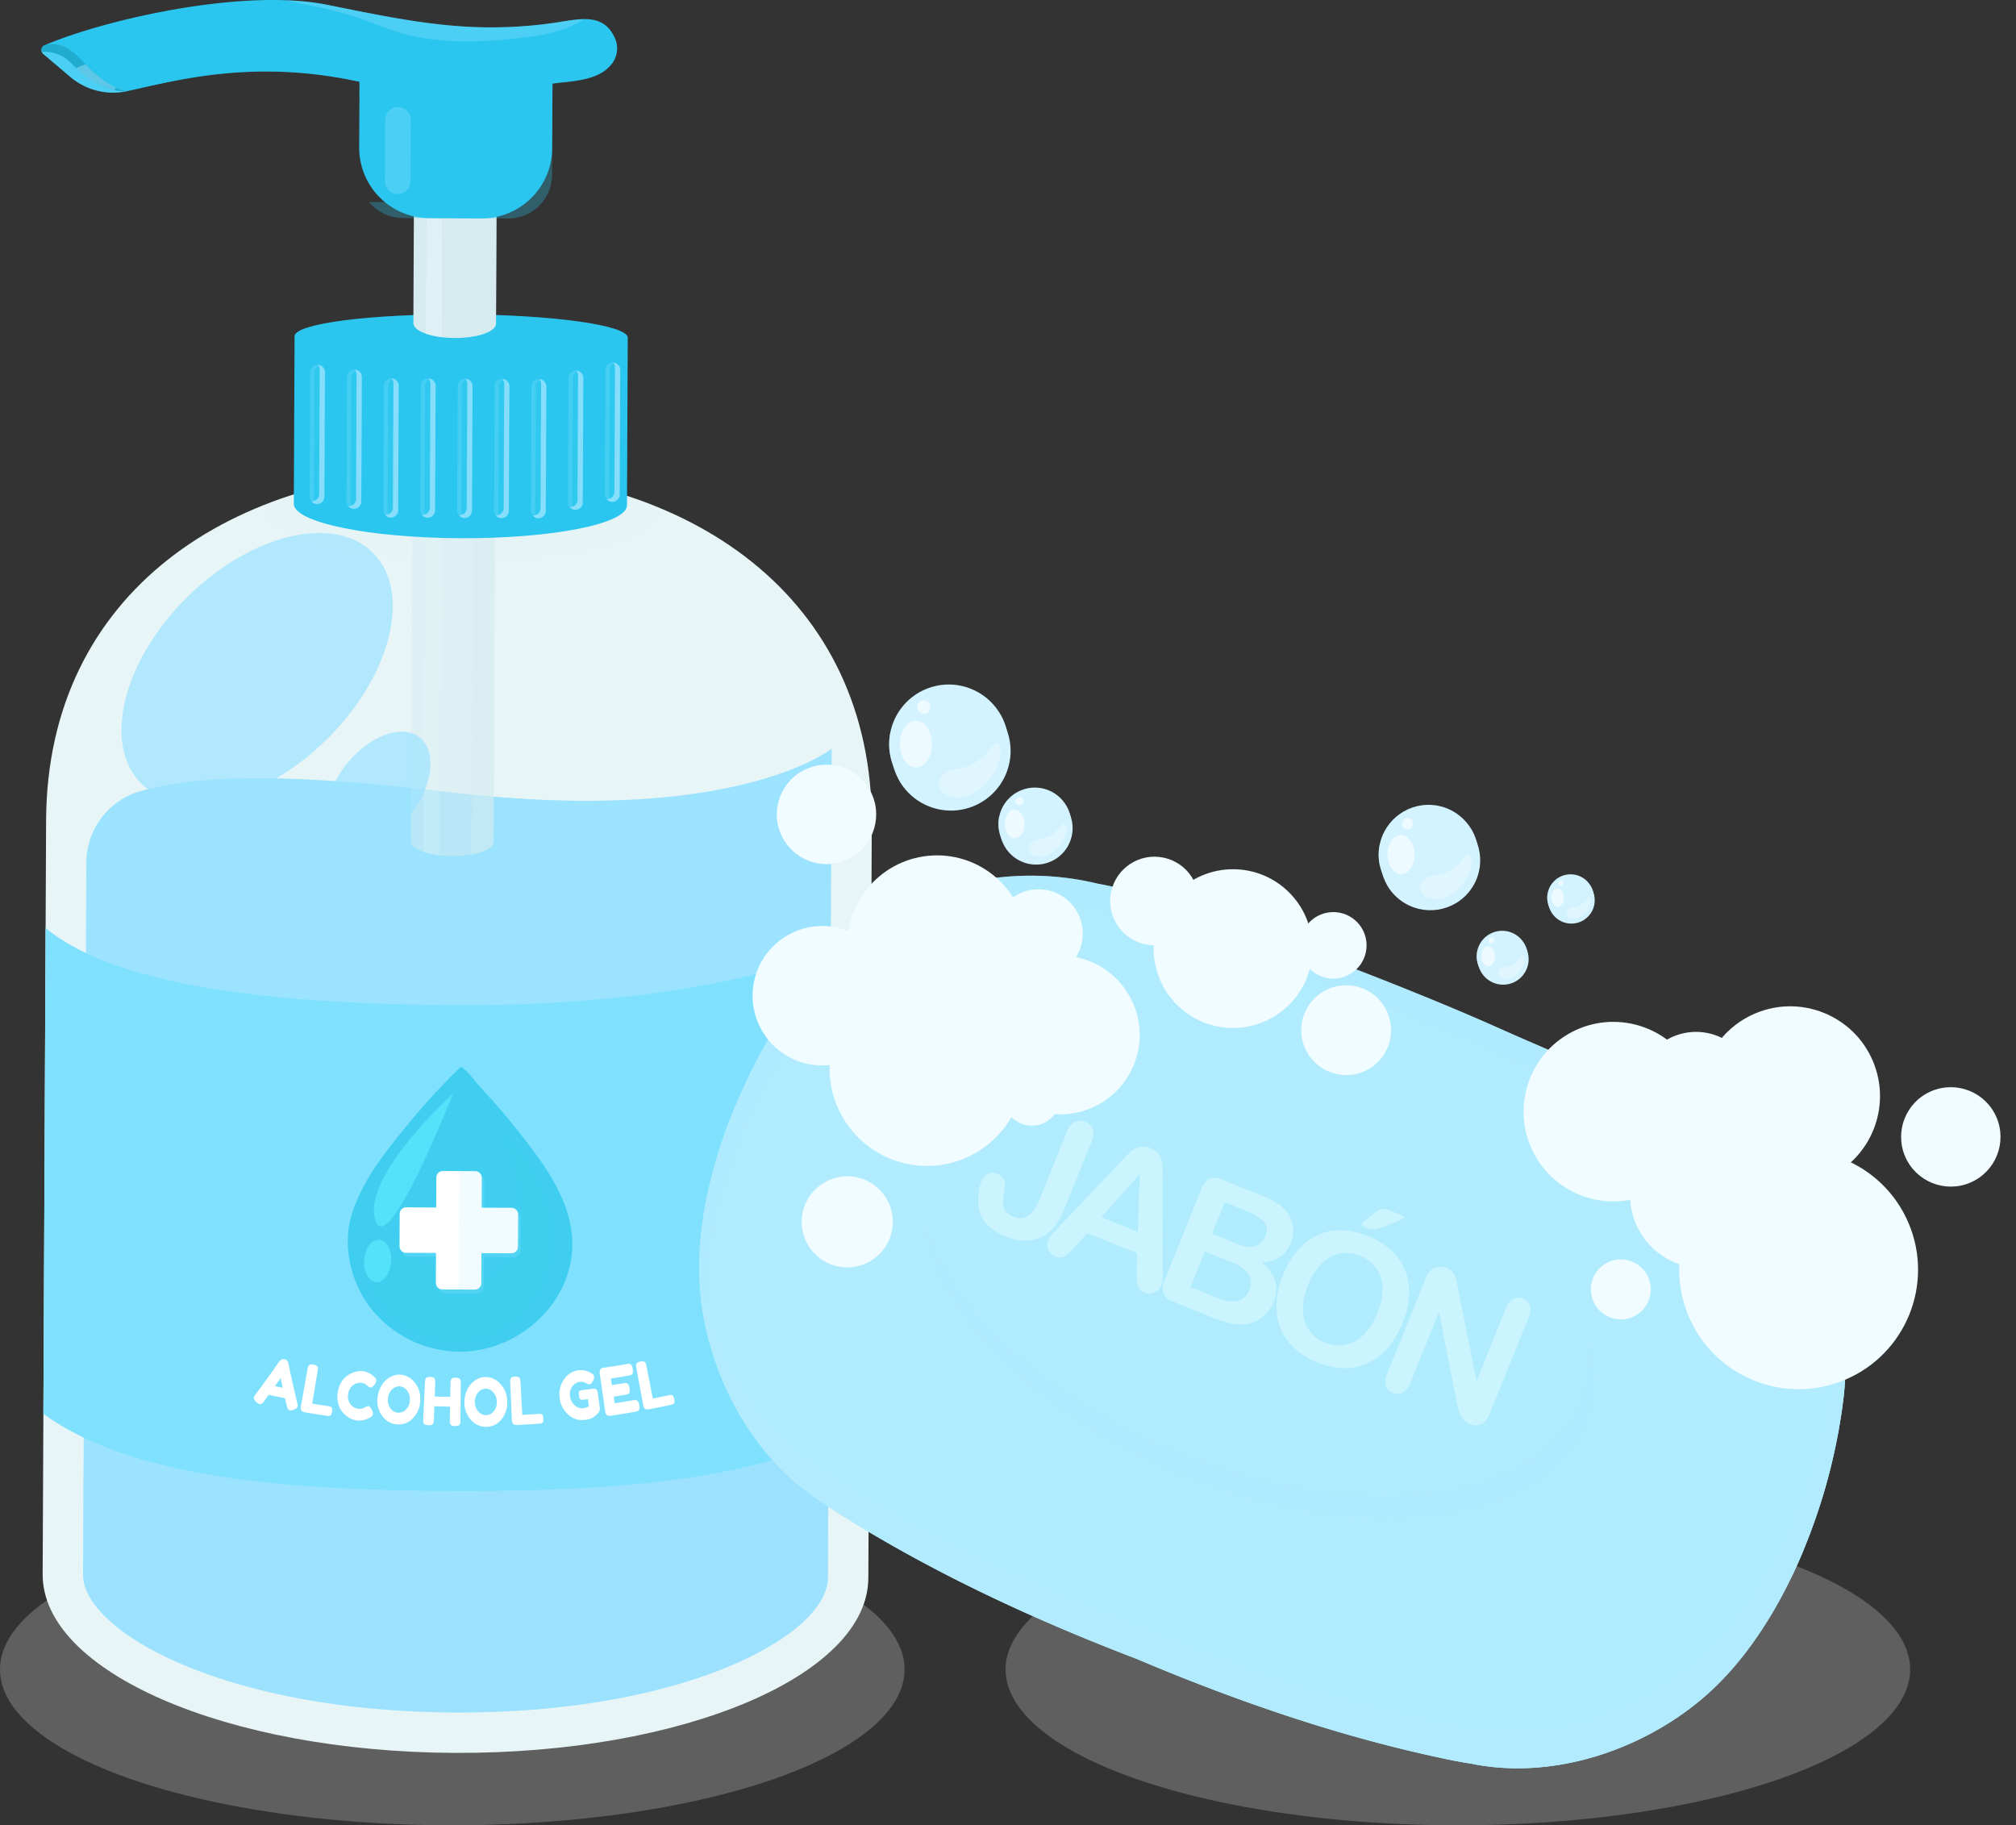 <svg xmlns="http://www.w3.org/2000/svg" width="356" height="322.302" viewBox="0 0 356 322.302">
  <rect x="0" y="0" width="356" height="322.302" fill="#333333" stroke="none"/>
  <g id="Grupo_4296" data-name="Grupo 4296" transform="translate(-281 -3196)">
    <g id="Grupo_4295" data-name="Grupo 4295" transform="translate(281 3196)">
      <ellipse id="Elipse_742" data-name="Elipse 742" cx="79.868" cy="27.521" rx="79.868" ry="27.521" transform="translate(0 267.26)" fill="#c4c4c4" opacity="0.3" style="mix-blend-mode: multiply;isolation: isolate"/>
      <ellipse id="Elipse_743" data-name="Elipse 743" cx="79.868" cy="27.521" rx="79.868" ry="27.521" transform="translate(177.573 267.26)" fill="#c4c4c4" opacity="0.3" style="mix-blend-mode: multiply;isolation: isolate"/>
      <g id="Grupo_4284" data-name="Grupo 4284" transform="translate(7.309 0)">
        <g id="Grupo_4283" data-name="Grupo 4283" transform="translate(0)">
          <path id="Trazado_6308" data-name="Trazado 6308" d="M337.622,284.92h0c-40.263-.185-73,21.506-73.188,61.769l-.609,133.14c-.079,17.24,32.5,31.367,72.761,31.551s72.968-13.643,73.047-30.883l.609-133.139C410.426,307.093,377.886,285.1,337.622,284.92Z" transform="translate(-263.602 -201.862)" fill="#e7f5f7"/>
          <path id="Trazado_6309" data-name="Trazado 6309" d="M396.209,292.619a2.55,2.55,0,0,0-.591-1.554,93.641,93.641,0,0,0-33.917-6.146h0a93.856,93.856,0,0,0-33.582,5.69,2.637,2.637,0,0,0-.717,1.7c-.021,4.628,15.365,8.451,34.366,8.537S396.188,297.247,396.209,292.619Z" transform="translate(-287.68 -201.862)" fill="#e7f5f7" opacity="0.5" style="mix-blend-mode: multiply;isolation: isolate"/>
          <path id="Trazado_6310" data-name="Trazado 6310" d="M340.563,371.757c-24.926-2.92-42.864-3.677-55.095-.23a13.149,13.149,0,0,0-9.577,12.6l-.575,125.864c.23,10.043,25.135,24.026,65.655,24.212s65.547-13.569,65.872-23.61l.673-146.562S390.733,377.635,340.563,371.757Z" transform="translate(-267.954 -231.825)" fill="#9ce3ff"/>
          <path id="Trazado_6311" data-name="Trazado 6311" d="M342.152,371.757c-24.926-2.921-42.864-3.678-55.1-.23a13.1,13.1,0,0,0-6.187,3.844c-3.461,3.838.389,8.669,3.875,10.135,6.106,2.569,13.392,2.961,19.925,3.114,19.594.458,39.176.4,58.584-2.8,15.835-2.6,36.528-7.22,45.852-21.795C409.1,364.034,392.323,377.634,342.152,371.757Z" transform="translate(-269.543 -231.824)" fill="#9ce3ff" opacity="0.3" style="mix-blend-mode: screen;isolation: isolate"/>
          <path id="Trazado_6312" data-name="Trazado 6312" d="M384.389,390.354c-.009,1.908-4.755,3.433-10.6,3.406s-10.576-1.595-10.567-3.5,4.754-3.432,10.6-3.405S384.4,388.447,384.389,390.354Z" transform="translate(-301.246 -240.467)" fill="#9ce3ff"/>
          <g id="Grupo_4268" data-name="Grupo 4268" transform="translate(65.269 91.217)">
            <g id="Grupo_4266" data-name="Grupo 4266" opacity="0.5">
              <path id="Trazado_6313" data-name="Trazado 6313" d="M383.376,298.12l-.262,57.319c-.007,1.443-3.267,2.584-7.307,2.566s-7.29-1.19-7.284-2.632l.263-57.32Z" transform="translate(-368.523 -298.053)" fill="#d5ebef"/>
            </g>
            <path id="Trazado_6314" data-name="Trazado 6314" d="M372.082,357.253a13.571,13.571,0,0,0,2.784.6l.274-59.776-2.787-.013Z" transform="translate(-369.871 -298.059)" fill="#f3feff" opacity="0.15"/>
            <g id="Grupo_4267" data-name="Grupo 4267" transform="translate(10.711 0.049)" opacity="0.25" style="mix-blend-mode: multiply;isolation: isolate">
              <path id="Trazado_6315" data-name="Trazado 6315" d="M385.763,357.736c2.3-.426,3.875-1.269,3.88-2.266l.263-57.32-3.87-.018Z" transform="translate(-385.763 -298.132)" fill="#d5ebef"/>
            </g>
          </g>
          <path id="Trazado_6316" data-name="Trazado 6316" d="M314.021,533.4A75.744,75.744,0,0,1,275.4,522.351l-.085,18.578c.23,10.043,25.135,24.026,65.655,24.212s65.547-13.569,65.872-23.61l.44-95.814C392.3,497.285,356.114,533.594,314.021,533.4Z" transform="translate(-267.954 -262.761)" fill="#9ce3ff" opacity="0.5" style="mix-blend-mode: multiply;isolation: isolate"/>
          <path id="Trazado_6317" data-name="Trazado 6317" d="M404.373,599.7c-.03,6.6-26.706,15.01-59.564,14.86s-59.457-8.8-59.427-15.4,26.677-8.664,59.536-8.514S404.4,593.1,404.373,599.7Z" transform="translate(-271.766 -317.647)" fill="#9ce3ff" opacity="0.5" style="mix-blend-mode: multiply;isolation: isolate"/>
          <path id="Trazado_6318" data-name="Trazado 6318" d="M312.751,554.954a4.966,4.966,0,1,0-4.988,4.943A4.965,4.965,0,0,0,312.751,554.954Z" transform="translate(-278.37 -302.243)" fill="#9ce3ff" opacity="0.7" style="mix-blend-mode: screen;isolation: isolate"/>
          <path id="Trazado_6319" data-name="Trazado 6319" d="M442.641,493.075a1.963,1.963,0,1,0-1.973,1.954A1.964,1.964,0,0,0,442.641,493.075Z" transform="translate(-329.837 -279.95)" fill="#9ce3ff" opacity="0.7" style="mix-blend-mode: screen;isolation: isolate"/>
          <path id="Trazado_6320" data-name="Trazado 6320" d="M464.151,574.172a1.963,1.963,0,1,0-1.973,1.954A1.964,1.964,0,0,0,464.151,574.172Z" transform="translate(-337.984 -310.663)" fill="#9ce3ff" opacity="0.7" style="mix-blend-mode: screen;isolation: isolate"/>
          <path id="Trazado_6321" data-name="Trazado 6321" d="M319.335,608.426a1.963,1.963,0,1,0-1.972,1.954A1.963,1.963,0,0,0,319.335,608.426Z" transform="translate(-283.138 -323.637)" fill="#9ce3ff" opacity="0.7" style="mix-blend-mode: screen;isolation: isolate"/>
          <path id="Trazado_6322" data-name="Trazado 6322" d="M406.042,580.225a1.963,1.963,0,1,0-1.972,1.954A1.963,1.963,0,0,0,406.042,580.225Z" transform="translate(-315.976 -312.956)" fill="#9ce3ff" opacity="0.7" style="mix-blend-mode: screen;isolation: isolate"/>
          <path id="Trazado_6323" data-name="Trazado 6323" d="M464.858,419.7a1.963,1.963,0,1,0-1.972,1.954A1.963,1.963,0,0,0,464.858,419.7Z" transform="translate(-338.252 -252.161)" fill="#9ce3ff" opacity="0.7" style="mix-blend-mode: screen;isolation: isolate"/>
          <path id="Trazado_6324" data-name="Trazado 6324" d="M426.491,598.315a2.586,2.586,0,1,0-2.6,2.574A2.586,2.586,0,0,0,426.491,598.315Z" transform="translate(-323.249 -319.57)" fill="#9ce3ff" opacity="0.7" style="mix-blend-mode: screen;isolation: isolate"/>
          <circle id="Elipse_744" data-name="Elipse 744" cx="3.832" cy="3.832" r="3.832" transform="translate(104.034 169.153) rotate(-63.275)" fill="#9ce3ff" opacity="0.7" style="mix-blend-mode: screen;isolation: isolate"/>
          <path id="Trazado_6325" data-name="Trazado 6325" d="M469.169,439.9a2.586,2.586,0,1,0-2.6,2.574A2.587,2.587,0,0,0,469.169,439.9Z" transform="translate(-339.413 -259.574)" fill="#9ce3ff" opacity="0.7" style="mix-blend-mode: screen;isolation: isolate"/>
          <circle id="Elipse_745" data-name="Elipse 745" cx="3.58" cy="3.58" r="3.58" transform="matrix(1, -0.016, 0.016, 1, 13.247, 273.832)" fill="#9ce3ff" opacity="0.7" style="mix-blend-mode: screen;isolation: isolate"/>
          <path id="Trazado_6326" data-name="Trazado 6326" d="M343.146,468.7a2.586,2.586,0,1,0-2.6,2.574A2.587,2.587,0,0,0,343.146,468.7Z" transform="translate(-291.684 -270.481)" fill="#9ce3ff" opacity="0.7" style="mix-blend-mode: screen;isolation: isolate"/>
          <path id="Trazado_6327" data-name="Trazado 6327" d="M294.538,525.129a2.586,2.586,0,1,0-2.6,2.574A2.586,2.586,0,0,0,294.538,525.129Z" transform="translate(-273.275 -291.853)" fill="#9ce3ff" opacity="0.7" style="mix-blend-mode: screen;isolation: isolate"/>
          <path id="Trazado_6328" data-name="Trazado 6328" d="M311.956,415.355a4.4,4.4,0,1,0-4.422,4.381A4.4,4.4,0,0,0,311.956,415.355Z" transform="translate(-278.496 -249.587)" fill="#9ce3ff" opacity="0.7" style="mix-blend-mode: screen;isolation: isolate"/>
          <path id="Trazado_6329" data-name="Trazado 6329" d="M331.365,427.532a2.2,2.2,0,1,0-2.211,2.191A2.2,2.2,0,0,0,331.365,427.532Z" transform="translate(-287.514 -255.037)" fill="#9ce3ff" opacity="0.7" style="mix-blend-mode: screen;isolation: isolate"/>
          <path id="Trazado_6330" data-name="Trazado 6330" d="M473.315,397.061a2.2,2.2,0,1,0-2.21,2.191A2.2,2.2,0,0,0,473.315,397.061Z" transform="translate(-341.274 -243.496)" fill="#9ce3ff" opacity="0.7" style="mix-blend-mode: screen;isolation: isolate"/>
          <path id="Trazado_6331" data-name="Trazado 6331" d="M386.5,419.188a2.2,2.2,0,1,0-2.211,2.191A2.2,2.2,0,0,0,386.5,419.188Z" transform="translate(-308.396 -251.876)" fill="#9ce3ff" opacity="0.7" style="mix-blend-mode: screen;isolation: isolate"/>
          <ellipse id="Elipse_746" data-name="Elipse 746" cx="28.873" cy="17.598" rx="28.873" ry="17.598" transform="matrix(0.71, -0.704, 0.704, 0.71, 5.204, 125.807)" fill="#9ce3ff" opacity="0.7" style="mix-blend-mode: screen;isolation: isolate"/>
          <path id="Trazado_6332" data-name="Trazado 6332" d="M360.861,360.2c3.118,2.466,2.365,8.612-1.682,13.727s-9.854,7.262-12.972,4.8-2.365-8.612,1.682-13.727S357.743,357.736,360.861,360.2Z" transform="translate(-294.074 -229.987)" fill="#9ce3ff" opacity="0.7" style="mix-blend-mode: screen;isolation: isolate"/>
          <path id="Trazado_6333" data-name="Trazado 6333" d="M447.486,531.889a4.478,4.478,0,1,0-4.5,4.457A4.477,4.477,0,0,0,447.486,531.889Z" transform="translate(-329.768 -293.693)" fill="#9ce3ff" opacity="0.7" style="mix-blend-mode: screen;isolation: isolate"/>
          <circle id="Elipse_747" data-name="Elipse 747" cx="4.478" cy="4.478" r="4.478" transform="translate(28.219 215.581) rotate(-45)" fill="#9ce3ff" opacity="0.7" style="mix-blend-mode: screen;isolation: isolate"/>
          <path id="Trazado_6334" data-name="Trazado 6334" d="M337.269,428.607c-28.347-.13-59.486-2.471-72.843-13.62l-.223,48.747-.17,37.033c15.612,11.4,43.341,13.486,71.687,13.616s57.345-1.7,74.121-12.948l.181-39.629.211-46.151C393.467,424.66,365.616,428.736,337.269,428.607Z" transform="translate(-263.68 -251.123)" fill="#80e1ff"/>
          <path id="Trazado_6335" data-name="Trazado 6335" d="M337.5,428.607c-28.347-.13-59.486-2.471-72.843-13.62l-.009,2.027c13.358,11.149,44.5,13.49,72.843,13.62s56.2-3.947,72.965-12.952l.009-2.027C393.7,424.66,365.85,428.736,337.5,428.607Z" transform="translate(-263.914 -251.123)" fill="#80e1ff" opacity="0.3" style="mix-blend-mode: screen;isolation: isolate"/>
          <path id="Trazado_6336" data-name="Trazado 6336" d="M264.044,549.114l-.011,2.451c15.612,11.4,43.341,13.486,71.687,13.616s57.345-1.7,74.121-12.948l.011-2.451c-16.776,11.248-45.774,13.079-74.121,12.949S279.656,560.511,264.044,549.114Z" transform="translate(-263.68 -301.92)" fill="#80e1ff" opacity="0.3" style="mix-blend-mode: multiply;isolation: isolate"/>
          <path id="Trazado_6337" data-name="Trazado 6337" d="M282.648,510.672a93.651,93.651,0,0,0,17.272,4.569l.393-85.8A96.512,96.512,0,0,1,283.04,425.1Z" transform="translate(-270.73 -254.955)" fill="#80e1ff" opacity="0.3" style="mix-blend-mode: screen;isolation: isolate"/>
          <path id="Trazado_6338" data-name="Trazado 6338" d="M444.681,512.692c13.234-1.825,25-5.1,33.577-10.851l.181-39.629.211-46.151c-8.7,4.671-20.39,8.005-33.574,10.124Z" transform="translate(-332.097 -251.529)" fill="#80e1ff" opacity="0.3" style="mix-blend-mode: multiply;isolation: isolate"/>
          <path id="Trazado_6339" data-name="Trazado 6339" d="M394.185,244.706c.01-2.206-13.153-4.054-29.4-4.129s-29.426,1.654-29.436,3.86h0l-.135,29.577c-.016,3.29,13.143,6.017,29.39,6.091s29.43-2.532,29.445-5.822l.135-29.577Z" transform="translate(-290.639 -185.068)" fill="#2bc6ef"/>
          <path id="Trazado_6340" data-name="Trazado 6340" d="M394.223,244.385c-1.2-2.061-13.831-3.738-29.282-3.808s-28.1,1.489-29.315,3.539c1.192,3,13.824,5.421,29.274,5.491S393,247.377,394.223,244.385Z" transform="translate(-290.795 -185.068)" fill="#2bc6ef" opacity="0.15" style="mix-blend-mode: screen;isolation: isolate"/>
          <g id="Grupo_4269" data-name="Grupo 4269" transform="translate(47.37 64.413)">
            <path id="Trazado_6341" data-name="Trazado 6341" d="M341.122,254.91a1.3,1.3,0,0,0-1.31,1.3l-.1,21.973a1.3,1.3,0,1,0,2.607.012l.1-21.973A1.3,1.3,0,0,0,341.122,254.91Z" transform="translate(-339.712 -254.91)" fill="#43e0f9" opacity="0.15" style="mix-blend-mode: screen;isolation: isolate"/>
            <path id="Trazado_6342" data-name="Trazado 6342" d="M340.457,278.19l.1-21.974a1.286,1.286,0,0,1,.951-1.226,1.273,1.273,0,0,0-.386-.08,1.3,1.3,0,0,0-1.31,1.3l-.1,21.973a1.3,1.3,0,0,0,1.3,1.31,1.257,1.257,0,0,0,.359-.071A1.288,1.288,0,0,1,340.457,278.19Z" transform="translate(-339.712 -254.91)" fill="#9ce3ff" opacity="0.2" style="mix-blend-mode: screen;isolation: isolate"/>
            <path id="Trazado_6343" data-name="Trazado 6343" d="M341.368,254.929a1.283,1.283,0,0,1,.314.828l-.1,21.973a1.3,1.3,0,0,1-1.31,1.3c-.019,0-.035-.01-.055-.012a1.283,1.283,0,0,0,.983.481,1.3,1.3,0,0,0,1.31-1.3l.1-21.973A1.3,1.3,0,0,0,341.368,254.929Z" transform="translate(-339.903 -254.917)" fill="#9ce3ff" opacity="0.8" style="mix-blend-mode: multiply;isolation: isolate"/>
          </g>
          <g id="Grupo_4270" data-name="Grupo 4270" transform="translate(53.883 65.261)">
            <path id="Trazado_6344" data-name="Trazado 6344" d="M351.606,256.275a1.3,1.3,0,0,0-1.31,1.3l-.1,21.973a1.3,1.3,0,0,0,2.607.012l.1-21.973A1.3,1.3,0,0,0,351.606,256.275Z" transform="translate(-350.196 -256.275)" fill="#43e0f9" opacity="0.15" style="mix-blend-mode: screen;isolation: isolate"/>
            <path id="Trazado_6345" data-name="Trazado 6345" d="M350.941,279.555l.1-21.973a1.286,1.286,0,0,1,.951-1.226,1.265,1.265,0,0,0-.386-.08,1.3,1.3,0,0,0-1.31,1.3l-.1,21.973a1.3,1.3,0,0,0,1.3,1.31,1.262,1.262,0,0,0,.359-.071A1.289,1.289,0,0,1,350.941,279.555Z" transform="translate(-350.196 -256.275)" fill="#9ce3ff" opacity="0.2" style="mix-blend-mode: screen;isolation: isolate"/>
            <path id="Trazado_6346" data-name="Trazado 6346" d="M351.853,256.293a1.285,1.285,0,0,1,.314.829l-.1,21.973a1.3,1.3,0,0,1-1.31,1.3c-.019,0-.035-.01-.055-.011a1.282,1.282,0,0,0,.983.481,1.3,1.3,0,0,0,1.31-1.3l.1-21.973A1.3,1.3,0,0,0,351.853,256.293Z" transform="translate(-350.388 -256.282)" fill="#9ce3ff" opacity="0.8" style="mix-blend-mode: multiply;isolation: isolate"/>
          </g>
          <g id="Grupo_4271" data-name="Grupo 4271" transform="translate(60.394 66.804)">
            <path id="Trazado_6347" data-name="Trazado 6347" d="M362.086,258.758a1.3,1.3,0,0,0-1.31,1.3l-.1,21.973a1.3,1.3,0,1,0,2.607.012l.1-21.973A1.3,1.3,0,0,0,362.086,258.758Z" transform="translate(-360.676 -258.758)" fill="#43e0f9" opacity="0.15" style="mix-blend-mode: screen;isolation: isolate"/>
            <path id="Trazado_6348" data-name="Trazado 6348" d="M361.421,282.038l.1-21.973a1.286,1.286,0,0,1,.951-1.227,1.253,1.253,0,0,0-1.7,1.218l-.1,21.973a1.3,1.3,0,0,0,1.3,1.31,1.259,1.259,0,0,0,.359-.071A1.288,1.288,0,0,1,361.421,282.038Z" transform="translate(-360.676 -258.758)" fill="#9ce3ff" opacity="0.2" style="mix-blend-mode: screen;isolation: isolate"/>
            <path id="Trazado_6349" data-name="Trazado 6349" d="M362.332,258.776a1.282,1.282,0,0,1,.314.828l-.1,21.974a1.3,1.3,0,0,1-1.31,1.3c-.019,0-.035-.01-.055-.011a1.283,1.283,0,0,0,.983.481,1.3,1.3,0,0,0,1.31-1.3l.1-21.973A1.3,1.3,0,0,0,362.332,258.776Z" transform="translate(-360.867 -258.765)" fill="#9ce3ff" opacity="0.8" style="mix-blend-mode: multiply;isolation: isolate"/>
          </g>
          <g id="Grupo_4272" data-name="Grupo 4272" transform="translate(66.911 66.833)">
            <path id="Trazado_6350" data-name="Trazado 6350" d="M372.576,258.806a1.3,1.3,0,0,0-1.31,1.3l-.1,21.973a1.3,1.3,0,0,0,2.607.012l.1-21.973A1.3,1.3,0,0,0,372.576,258.806Z" transform="translate(-371.166 -258.806)" fill="#43e0f9" opacity="0.15" style="mix-blend-mode: screen;isolation: isolate"/>
            <path id="Trazado_6351" data-name="Trazado 6351" d="M371.911,282.086l.1-21.973a1.287,1.287,0,0,1,.951-1.227,1.285,1.285,0,0,0-.386-.08,1.3,1.3,0,0,0-1.31,1.3l-.1,21.973a1.3,1.3,0,0,0,1.3,1.31,1.261,1.261,0,0,0,.359-.071A1.289,1.289,0,0,1,371.911,282.086Z" transform="translate(-371.166 -258.806)" fill="#9ce3ff" opacity="0.2" style="mix-blend-mode: screen;isolation: isolate"/>
            <path id="Trazado_6352" data-name="Trazado 6352" d="M372.823,258.824a1.285,1.285,0,0,1,.314.828l-.1,21.974a1.3,1.3,0,0,1-1.31,1.3c-.019,0-.035-.01-.055-.011a1.282,1.282,0,0,0,.983.481,1.3,1.3,0,0,0,1.31-1.3l.1-21.973A1.3,1.3,0,0,0,372.823,258.824Z" transform="translate(-371.358 -258.813)" fill="#9ce3ff" opacity="0.8" style="mix-blend-mode: multiply;isolation: isolate"/>
          </g>
          <g id="Grupo_4273" data-name="Grupo 4273" transform="translate(73.429 66.88)">
            <path id="Trazado_6353" data-name="Trazado 6353" d="M383.067,258.881a1.3,1.3,0,0,0-1.31,1.3l-.1,21.973a1.3,1.3,0,1,0,2.607.012l.1-21.973A1.3,1.3,0,0,0,383.067,258.881Z" transform="translate(-381.657 -258.881)" fill="#43e0f9" opacity="0.15" style="mix-blend-mode: screen;isolation: isolate"/>
            <path id="Trazado_6354" data-name="Trazado 6354" d="M382.4,282.161l.1-21.973a1.286,1.286,0,0,1,.951-1.227,1.254,1.254,0,0,0-1.7,1.218l-.1,21.973a1.3,1.3,0,0,0,1.3,1.31,1.258,1.258,0,0,0,.358-.071A1.289,1.289,0,0,1,382.4,282.161Z" transform="translate(-381.657 -258.881)" fill="#9ce3ff" opacity="0.2" style="mix-blend-mode: screen;isolation: isolate"/>
            <path id="Trazado_6355" data-name="Trazado 6355" d="M383.313,258.9a1.281,1.281,0,0,1,.314.828l-.1,21.974a1.3,1.3,0,0,1-1.31,1.3c-.019,0-.035-.01-.055-.011a1.283,1.283,0,0,0,.984.482,1.3,1.3,0,0,0,1.309-1.3l.1-21.973A1.3,1.3,0,0,0,383.313,258.9Z" transform="translate(-381.848 -258.888)" fill="#9ce3ff" opacity="0.8" style="mix-blend-mode: multiply;isolation: isolate"/>
          </g>
          <g id="Grupo_4274" data-name="Grupo 4274" transform="translate(79.947 66.904)">
            <path id="Trazado_6356" data-name="Trazado 6356" d="M393.558,258.92a1.3,1.3,0,0,0-1.31,1.3l-.1,21.974a1.3,1.3,0,1,0,2.607.012l.1-21.973A1.3,1.3,0,0,0,393.558,258.92Z" transform="translate(-392.148 -258.92)" fill="#43e0f9" opacity="0.15" style="mix-blend-mode: screen;isolation: isolate"/>
            <path id="Trazado_6357" data-name="Trazado 6357" d="M392.892,282.2l.1-21.973a1.287,1.287,0,0,1,.951-1.227,1.285,1.285,0,0,0-.386-.08,1.3,1.3,0,0,0-1.31,1.3l-.1,21.974a1.3,1.3,0,0,0,1.3,1.31,1.262,1.262,0,0,0,.359-.071A1.29,1.29,0,0,1,392.892,282.2Z" transform="translate(-392.148 -258.92)" fill="#9ce3ff" opacity="0.2" style="mix-blend-mode: screen;isolation: isolate"/>
            <path id="Trazado_6358" data-name="Trazado 6358" d="M393.8,258.938a1.285,1.285,0,0,1,.314.828l-.1,21.974a1.3,1.3,0,0,1-1.31,1.3c-.019,0-.035-.01-.055-.011a1.282,1.282,0,0,0,.983.481,1.3,1.3,0,0,0,1.31-1.3l.1-21.973A1.3,1.3,0,0,0,393.8,258.938Z" transform="translate(-392.339 -258.927)" fill="#9ce3ff" opacity="0.8" style="mix-blend-mode: multiply;isolation: isolate"/>
          </g>
          <g id="Grupo_4275" data-name="Grupo 4275" transform="translate(86.464 66.929)">
            <path id="Trazado_6359" data-name="Trazado 6359" d="M404.048,258.959a1.3,1.3,0,0,0-1.31,1.3l-.1,21.973a1.3,1.3,0,0,0,2.607.012l.1-21.973A1.3,1.3,0,0,0,404.048,258.959Z" transform="translate(-402.638 -258.959)" fill="#43e0f9" opacity="0.15" style="mix-blend-mode: screen;isolation: isolate"/>
            <path id="Trazado_6360" data-name="Trazado 6360" d="M403.383,282.239l.1-21.973a1.286,1.286,0,0,1,.951-1.227,1.253,1.253,0,0,0-1.7,1.218l-.1,21.973a1.3,1.3,0,0,0,1.3,1.31,1.262,1.262,0,0,0,.359-.071A1.289,1.289,0,0,1,403.383,282.239Z" transform="translate(-402.638 -258.959)" fill="#9ce3ff" opacity="0.2" style="mix-blend-mode: screen;isolation: isolate"/>
            <path id="Trazado_6361" data-name="Trazado 6361" d="M404.295,258.977a1.281,1.281,0,0,1,.314.828l-.1,21.974a1.3,1.3,0,0,1-1.31,1.3c-.02,0-.035-.01-.055-.011a1.281,1.281,0,0,0,.983.481,1.3,1.3,0,0,0,1.31-1.3l.1-21.973A1.3,1.3,0,0,0,404.295,258.977Z" transform="translate(-402.83 -258.966)" fill="#9ce3ff" opacity="0.8" style="mix-blend-mode: multiply;isolation: isolate"/>
          </g>
          <g id="Grupo_4276" data-name="Grupo 4276" transform="translate(92.989 65.434)">
            <path id="Trazado_6362" data-name="Trazado 6362" d="M414.55,256.554a1.3,1.3,0,0,0-1.31,1.3l-.1,21.973a1.3,1.3,0,1,0,2.607.012l.1-21.973A1.3,1.3,0,0,0,414.55,256.554Z" transform="translate(-413.14 -256.554)" fill="#43e0f9" opacity="0.15" style="mix-blend-mode: screen;isolation: isolate"/>
            <path id="Trazado_6363" data-name="Trazado 6363" d="M413.885,279.834l.1-21.974a1.285,1.285,0,0,1,.951-1.226,1.274,1.274,0,0,0-.386-.08,1.3,1.3,0,0,0-1.31,1.3l-.1,21.973a1.3,1.3,0,0,0,1.3,1.31,1.258,1.258,0,0,0,.358-.071A1.288,1.288,0,0,1,413.885,279.834Z" transform="translate(-413.14 -256.554)" fill="#9ce3ff" opacity="0.2" style="mix-blend-mode: screen;isolation: isolate"/>
            <path id="Trazado_6364" data-name="Trazado 6364" d="M414.8,256.572a1.283,1.283,0,0,1,.314.829l-.1,21.973a1.3,1.3,0,0,1-1.309,1.3c-.02,0-.036-.01-.055-.012a1.281,1.281,0,0,0,.983.481,1.3,1.3,0,0,0,1.309-1.3l.1-21.973A1.3,1.3,0,0,0,414.8,256.572Z" transform="translate(-413.332 -256.561)" fill="#9ce3ff" opacity="0.8" style="mix-blend-mode: multiply;isolation: isolate"/>
          </g>
          <g id="Grupo_4277" data-name="Grupo 4277" transform="translate(99.512 64.027)">
            <path id="Trazado_6365" data-name="Trazado 6365" d="M425.051,254.288a1.3,1.3,0,0,0-1.31,1.3l-.1,21.974a1.3,1.3,0,0,0,2.607.012l.1-21.974A1.3,1.3,0,0,0,425.051,254.288Z" transform="translate(-423.641 -254.288)" fill="#43e0f9" opacity="0.15" style="mix-blend-mode: screen;isolation: isolate"/>
            <path id="Trazado_6366" data-name="Trazado 6366" d="M424.386,277.568l.1-21.973a1.286,1.286,0,0,1,.951-1.227,1.27,1.27,0,0,0-.386-.08,1.3,1.3,0,0,0-1.31,1.3l-.1,21.974a1.3,1.3,0,0,0,1.3,1.309,1.24,1.24,0,0,0,.359-.071A1.288,1.288,0,0,1,424.386,277.568Z" transform="translate(-423.641 -254.288)" fill="#9ce3ff" opacity="0.2" style="mix-blend-mode: screen;isolation: isolate"/>
            <path id="Trazado_6367" data-name="Trazado 6367" d="M425.3,254.306a1.28,1.28,0,0,1,.314.828l-.1,21.973a1.3,1.3,0,0,1-1.31,1.3c-.02,0-.035-.01-.055-.011a1.284,1.284,0,0,0,.983.481,1.3,1.3,0,0,0,1.31-1.3l.1-21.974A1.3,1.3,0,0,0,425.3,254.306Z" transform="translate(-423.833 -254.295)" fill="#9ce3ff" opacity="0.8" style="mix-blend-mode: multiply;isolation: isolate"/>
          </g>
          <path id="Trazado_6368" data-name="Trazado 6368" d="M386.055,243.505c-.008,1.59-5.034,2.857-11.226,2.829s-11.206-1.341-11.2-2.932,5.033-2.857,11.226-2.829S386.063,241.914,386.055,243.505Z" transform="translate(-301.401 -185.067)" fill="#2bc6ef" opacity="0.15" style="mix-blend-mode: multiply;isolation: isolate"/>
          <path id="Trazado_6369" data-name="Trazado 6369" d="M383.988,172.831l-.2,43.672c-.006,1.443-3.267,2.584-7.307,2.565s-7.29-1.19-7.284-2.632l.2-43.672Z" transform="translate(-303.509 -159.386)" fill="#d5ebef"/>
          <g id="Grupo_4278" data-name="Grupo 4278" transform="translate(65.87 13.379)" opacity="0.5" style="mix-blend-mode: multiply;isolation: isolate">
            <path id="Trazado_6370" data-name="Trazado 6370" d="M369.508,172.765l-.018,3.947,10.644.048-.193,42.023c2.34-.421,3.953-1.272,3.957-2.28l.2-43.672Z" transform="translate(-369.49 -172.765)" fill="#d5ebef"/>
          </g>
          <path id="Trazado_6371" data-name="Trazado 6371" d="M372.756,218.317a13.611,13.611,0,0,0,2.784.6l.211-46.128-2.786-.012Z" transform="translate(-304.857 -159.392)" fill="#f3feff" opacity="0.3"/>
          <path id="Rectángulo_1140" data-name="Rectángulo 1140" d="M0,0H34.078a0,0,0,0,1,0,0V17.172A12.437,12.437,0,0,1,21.641,29.609h-9.2A12.436,12.436,0,0,1,0,17.172V0A0,0,0,0,1,0,0Z" transform="matrix(1, 0.005, -0.005, 1, 56.204, 8.849)" fill="#2bc6ef"/>
          <path id="Trazado_6372" data-name="Trazado 6372" d="M381.686,165.671,381.6,184.76a7.726,7.726,0,0,1-7.762,7.691l-17.237-.079a7.71,7.71,0,0,0,5.933,2.821l18.625.085a7.726,7.726,0,0,0,7.762-7.691l.1-21.882Z" transform="translate(-298.738 -156.7)" fill="#2bc6ef" opacity="0.3" style="mix-blend-mode: multiply;isolation: isolate"/>
          <path id="Trazado_6373" data-name="Trazado 6373" d="M387.957,172.078l.029-6.448-34.077-.156-.037,7.934a102.884,102.884,0,0,0,19.782.544c3.554-.262,7.06-.93,10.6-1.3A29,29,0,0,0,387.957,172.078Z" transform="translate(-297.705 -156.625)" fill="#2bc6ef" opacity="0.5" style="mix-blend-mode: multiply;isolation: isolate"/>
          <path id="Trazado_6374" data-name="Trazado 6374" d="M364.564,157.6c-2.066-4.121-6.283-2.969-9.94-2.429a77.706,77.706,0,0,1-14.338.848c-8.979-.3-17.765-2.237-26.537-3.976-14.791-2.922-39.159,2.647-49.731,7.183a.9.9,0,0,0-.221,1.526l4.778,4.062a11.687,11.687,0,0,0,9.983,2.516c8.317-1.775,22.041-5.767,40.826-1.712a108.755,108.755,0,0,0,25.806,1.431c3.555-.262,7.06-.93,10.6-1.3,2.714-.283,6.143-.705,8.077-2.87A4.46,4.46,0,0,0,364.564,157.6Z" transform="translate(-263.465 -151.231)" fill="#2bc6ef"/>
          <path id="Trazado_6375" data-name="Trazado 6375" d="M364.636,161.745a4.542,4.542,0,0,1-1.247,3.066c-1.934,2.164-5.364,2.586-8.077,2.869-3.543.37-7.048,1.038-10.6,1.3a108.721,108.721,0,0,1-25.806-1.431c-18.784-4.054-32.508-.062-40.825,1.712a11.686,11.686,0,0,1-9.983-2.515l-4.12-3.5a.89.89,0,0,0-.176,1.491l4.778,4.062a11.686,11.686,0,0,0,9.983,2.516c8.317-1.775,22.041-5.767,40.826-1.712a108.753,108.753,0,0,0,25.806,1.431c3.554-.262,7.06-.931,10.6-1.3,2.714-.283,6.143-.7,8.077-2.87A4.439,4.439,0,0,0,364.636,161.745Z" transform="translate(-263.468 -155.213)" fill="#2bc6ef" opacity="0.3" style="mix-blend-mode: multiply;isolation: isolate"/>
          <g id="Grupo_4279" data-name="Grupo 4279" transform="translate(0.001 7.75)" opacity="0.3" style="mix-blend-mode: screen;isolation: isolate">
            <path id="Trazado_6376" data-name="Trazado 6376" d="M288.615,176.964l-.016,0,.017,0Z" transform="translate(-272.985 -168.726)" fill="#9ce3ff"/>
            <path id="Trazado_6377" data-name="Trazado 6377" d="M278.942,171.977c-.634.1-3.3.063-8.581-5.626-2.115-2.28-4.137-2.837-5.878-2.593-.148.062-.322.126-.465.187a.911.911,0,0,0-.224,1.535l4.787,4.055a11.668,11.668,0,0,0,9.984,2.519Z" transform="translate(-263.467 -163.705)" fill="#9ce3ff"/>
            <path id="Trazado_6378" data-name="Trazado 6378" d="M270.364,166.351c-2.115-2.28-4.137-2.837-5.878-2.593-.148.062-.322.126-.465.186a.9.9,0,0,0-.478,1.172,6.612,6.612,0,0,1,5.235,2.032c5.232,5.562,9.791,4.9,9.791,4.9l.326-.072C278.183,172.069,275.522,171.912,270.364,166.351Z" transform="translate(-263.471 -163.705)" fill="#047082" style="mix-blend-mode: multiply;isolation: isolate"/>
          </g>
          <path id="Trazado_6379" data-name="Trazado 6379" d="M371.838,158.232c4.465-.426,9.993-.974,13.81-3.586a35.22,35.22,0,0,0-4.643.563,77.706,77.706,0,0,1-14.338.848c-8.979-.3-17.765-2.237-26.537-3.976a45.585,45.585,0,0,0-7.009-.748c.987.182,2.212.511,2.44.553,2.962.549,5.9,1.224,8.8,2.063,3.2.929,6.2,2.383,9.415,3.262C359.622,158.812,365.837,158.8,371.838,158.232Z" transform="translate(-289.846 -151.269)" fill="#9ce3ff" opacity="0.3"/>
          <path id="Trazado_6380" data-name="Trazado 6380" d="M363.422,181.654a2.257,2.257,0,0,0-2.268,2.247l-.05,10.847a2.258,2.258,0,0,0,4.516.021l.05-10.847A2.258,2.258,0,0,0,363.422,181.654Z" transform="translate(-300.444 -162.753)" fill="#9ce3ff" opacity="0.3"/>
          <g id="Grupo_4280" data-name="Grupo 4280" transform="translate(37.53 239.984)">
            <path id="Trazado_6381" data-name="Trazado 6381" d="M329.961,538.282q.72,3.466,1.552,6.926a1.626,1.626,0,0,1,.073.618c-.052.275-.3.494-.747.636a1.226,1.226,0,0,1-.6.091.547.547,0,0,1-.318-.169.663.663,0,0,1-.149-.253c-.024-.089-.056-.2-.1-.375-.1-.449-.2-.9-.305-1.343q-1.444-.281-2.885-.589c-.268.373-.537.744-.808,1.116-.1.134-.181.235-.234.294a.8.8,0,0,1-.235.172.539.539,0,0,1-.36.032,1.216,1.216,0,0,1-.518-.317c-.359-.3-.5-.59-.442-.867a1.6,1.6,0,0,1,.309-.54q2.127-2.864,4.149-5.773a.981.981,0,0,1,.423-.354.817.817,0,0,1,.508-.062A.874.874,0,0,1,329.961,538.282Zm-1.374,2.581q-.5.715-1,1.427c.457.094.913.189,1.37.28Q328.768,541.716,328.586,540.863Z" transform="translate(-323.874 -537.51)" fill="#fff"/>
            <path id="Trazado_6382" data-name="Trazado 6382" d="M339.214,545.949q1.425.236,2.852.446a1.157,1.157,0,0,1,.491.159.428.428,0,0,1,.171.3,1.929,1.929,0,0,1-.017.5,1.821,1.821,0,0,1-.124.483.393.393,0,0,1-.217.228,1.058,1.058,0,0,1-.568.036q-1.909-.282-3.811-.607c-.493-.086-.756-.283-.79-.588a2.031,2.031,0,0,1,.041-.6l1.13-6.392c.031-.172.06-.31.084-.393a1.067,1.067,0,0,1,.15-.289c.13-.187.409-.251.837-.174q.7.121.764.567a2.7,2.7,0,0,1-.048.607Q339.685,543.092,339.214,545.949Z" transform="translate(-328.918 -538.085)" fill="#fff"/>
            <path id="Trazado_6383" data-name="Trazado 6383" d="M352.332,547.406c.068-.042.137-.086.2-.131a1.178,1.178,0,0,1,.529-.177c.216.02.428.267.636.723a1.477,1.477,0,0,1,.167.675.593.593,0,0,1-.183.392,1.8,1.8,0,0,1-.364.255c-.135.073-.267.146-.391.206a3.545,3.545,0,0,1-.75.226,3.31,3.31,0,0,1-1.069.067,3.5,3.5,0,0,1-1-.266,3.838,3.838,0,0,1-1-.619,4.2,4.2,0,0,1-.867-.961,3.882,3.882,0,0,1-.537-1.356,4.872,4.872,0,0,1-.043-1.71,4.792,4.792,0,0,1,.5-1.6,3.811,3.811,0,0,1,.844-1.121,4.178,4.178,0,0,1,1.044-.683,3.805,3.805,0,0,1,2.068-.385,3.013,3.013,0,0,1,.947.278,3.066,3.066,0,0,1,.707.423l.227.187c.112.092.2.183.263.239a.739.739,0,0,1,.209.578,1.212,1.212,0,0,1-.279.623c-.307.39-.572.578-.783.552a.981.981,0,0,1-.5-.312,1.664,1.664,0,0,0-1.1-.522,2.108,2.108,0,0,0-1.372.363,1.959,1.959,0,0,0-.6.655,2.641,2.641,0,0,0-.34,1.02,2.548,2.548,0,0,0,.074,1.075,2.007,2.007,0,0,0,.441.8,2.107,2.107,0,0,0,1.271.669,2.032,2.032,0,0,0,.626-.023A1.559,1.559,0,0,0,352.332,547.406Z" transform="translate(-332.862 -538.801)" fill="#fff"/>
            <path id="Trazado_6384" data-name="Trazado 6384" d="M363.049,541.928a3.48,3.48,0,0,1,2.531,1.418,4.535,4.535,0,0,1,.956,3.157,4.659,4.659,0,0,1-1.264,3.088,3.388,3.388,0,0,1-2.809,1.118,3.467,3.467,0,0,1-2.643-1.5,4.435,4.435,0,0,1-.832-3.15,5.287,5.287,0,0,1,.483-1.778,4.479,4.479,0,0,1,.949-1.336,3.916,3.916,0,0,1,1.246-.795A3.154,3.154,0,0,1,363.049,541.928Zm-2.218,4.238a2.366,2.366,0,0,0,.46,1.732,1.774,1.774,0,0,0,1.3.75,1.817,1.817,0,0,0,1.391-.534,2.318,2.318,0,0,0,.705-1.651,2.446,2.446,0,0,0-.486-1.74,1.78,1.78,0,0,0-1.277-.731,1.755,1.755,0,0,0-1.365.543A2.418,2.418,0,0,0,360.831,546.166Z" transform="translate(-337.163 -539.18)" fill="#fff"/>
            <path id="Trazado_6385" data-name="Trazado 6385" d="M376.937,543.016a.5.5,0,0,1,.279-.24,1.252,1.252,0,0,1,.488-.062,1.561,1.561,0,0,1,.467.064.781.781,0,0,1,.263.142.525.525,0,0,1,.14.236,2.636,2.636,0,0,1,.047.606q-.027,3.24-.054,6.48a3.645,3.645,0,0,1-.019.4,1.027,1.027,0,0,1-.1.308c-.1.21-.381.311-.837.306-.5-.005-.788-.159-.868-.446a2.159,2.159,0,0,1-.052-.609q.022-1.184.046-2.369-1.388-.027-2.775-.078-.043,1.19-.086,2.382a3.209,3.209,0,0,1-.03.4,1.055,1.055,0,0,1-.112.3c-.108.206-.389.3-.845.283-.5-.021-.786-.176-.856-.47a2.136,2.136,0,0,1-.035-.611q.152-3.235.3-6.471a3.621,3.621,0,0,1,.034-.4.966.966,0,0,1,.112-.306c.1-.2.374-.3.806-.279.474.019.749.173.827.464a2.692,2.692,0,0,1,.029.608q-.043,1.191-.085,2.381,1.373.05,2.746.076l.047-2.393a3.873,3.873,0,0,1,.024-.4A1.079,1.079,0,0,1,376.937,543.016Z" transform="translate(-342.096 -539.433)" fill="#fff"/>
            <path id="Trazado_6386" data-name="Trazado 6386" d="M387.371,542.6a3.48,3.48,0,0,1,2.65,1.181,4.513,4.513,0,0,1,1.241,3.055,4.663,4.663,0,0,1-.974,3.19A3.388,3.388,0,0,1,387.6,551.4a3.465,3.465,0,0,1-2.769-1.256,4.433,4.433,0,0,1-1.118-3.06,5.219,5.219,0,0,1,.317-1.814,4.467,4.467,0,0,1,.821-1.418,3.95,3.95,0,0,1,1.167-.906A3.112,3.112,0,0,1,387.371,542.6Zm-1.817,4.425a2.372,2.372,0,0,0,.617,1.682,1.738,1.738,0,0,0,2.7-.033,2.345,2.345,0,0,0,.55-1.71,2.419,2.419,0,0,0-.645-1.687,1.768,1.768,0,0,0-1.338-.611,1.788,1.788,0,0,0-1.308.667A2.434,2.434,0,0,0,385.554,547.027Z" transform="translate(-346.535 -539.438)" fill="#fff"/>
            <path id="Trazado_6387" data-name="Trazado 6387" d="M398.853,549.25q1.438-.083,2.875-.186a1.133,1.133,0,0,1,.513.048.437.437,0,0,1,.232.257,2.33,2.33,0,0,1,.077.99.391.391,0,0,1-.162.27,1.043,1.043,0,0,1-.546.159q-1.921.138-3.843.237c-.5.024-.8-.107-.9-.4a2.014,2.014,0,0,1-.09-.591q-.146-3.243-.293-6.485c-.007-.18-.009-.313,0-.4a1.07,1.07,0,0,1,.083-.314c.086-.214.344-.334.777-.352.474-.018.762.093.867.386a2.761,2.761,0,0,1,.085.6Q398.69,546.359,398.853,549.25Z" transform="translate(-351.46 -539.391)" fill="#fff"/>
            <path id="Trazado_6388" data-name="Trazado 6388" d="M414.765,544.166q.908-.113,1.814-.232c.373-.029.612.04.724.231a1.617,1.617,0,0,1,.193.633q.175,1.272.352,2.544a1.052,1.052,0,0,1-.2.746,3.328,3.328,0,0,1-2.542,1.351,3.534,3.534,0,0,1-2.894-1,4.535,4.535,0,0,1-1.469-3.038,4.454,4.454,0,0,1,.841-3.2,3.608,3.608,0,0,1,2.537-1.536,3.517,3.517,0,0,1,2.371.614.679.679,0,0,1,.344.479,1.282,1.282,0,0,1-.145.685c-.21.436-.427.685-.645.71a1.351,1.351,0,0,1-.665-.237,1.732,1.732,0,0,0-1.062-.194,1.925,1.925,0,0,0-1.31.782,2.261,2.261,0,0,0-.43,1.692,2.468,2.468,0,0,0,.813,1.637,1.856,1.856,0,0,0,1.508.535,2.431,2.431,0,0,0,1.014-.338l-.16-1.261c-.274.034-.548.07-.823.1a.849.849,0,0,1-.47-.038.426.426,0,0,1-.209-.252,2.137,2.137,0,0,1-.1-.482,2.093,2.093,0,0,1-.011-.5.378.378,0,0,1,.14-.275A.977.977,0,0,1,414.765,544.166Z" transform="translate(-356.765 -538.697)" fill="#fff"/>
            <path id="Trazado_6389" data-name="Trazado 6389" d="M424.808,545.817q1.612-.25,3.221-.53c.161-.026.281-.042.363-.047a.921.921,0,0,1,.3.06c.206.076.354.355.442.846.1.535.022.875-.221,1.013a1.725,1.725,0,0,1-.537.166q-2.093.364-4.193.678c-.5.069-.806-.032-.934-.311a2.088,2.088,0,0,1-.147-.581l-.921-6.425a1.254,1.254,0,0,1,.076-.831.926.926,0,0,1,.695-.32q1.985-.3,3.963-.641a1.921,1.921,0,0,1,.349-.044.754.754,0,0,1,.286.061c.2.076.344.36.432.847.1.533.028.873-.206,1.01a1.558,1.558,0,0,1-.516.162q-1.562.275-3.126.515c.06.388.121.778.18,1.166q1.017-.156,2.032-.328a2.8,2.8,0,0,1,.357-.043.792.792,0,0,1,.291.063c.2.073.346.358.432.85.094.54.016.872-.231,1.012a1.664,1.664,0,0,1-.527.159q-1.017.169-2.036.328C424.687,545.041,424.748,545.428,424.808,545.817Z" transform="translate(-361.094 -538.017)" fill="#fff"/>
            <path id="Trazado_6390" data-name="Trazado 6390" d="M435.452,544.715q1.419-.281,2.835-.581a1.136,1.136,0,0,1,.518-.023.44.44,0,0,1,.267.224,1.977,1.977,0,0,1,.158.473,1.933,1.933,0,0,1,.053.5.405.405,0,0,1-.124.289,1.065,1.065,0,0,1-.522.231q-1.892.4-3.791.767c-.493.094-.81.007-.947-.273a2.021,2.021,0,0,1-.171-.574l-1.178-6.384c-.032-.182-.052-.306-.058-.4a1.062,1.062,0,0,1,.04-.322c.054-.223.3-.379.724-.456.467-.091.771,0,.914.263a2.748,2.748,0,0,1,.167.584Z" transform="translate(-365.011 -537.752)" fill="#fff"/>
          </g>
          <g id="Grupo_4282" data-name="Grupo 4282" transform="translate(54.108 188.365)">
            <path id="Trazado_6391" data-name="Trazado 6391" d="M390.18,484.887c-.352-7.19-5.1-13.478-9.458-19-2.194-2.785-4.52-5.467-6.933-8.064-.937-1.007-2.062-2.7-3.275-3.4a120.265,120.265,0,0,0-9.614,10.5c-3.821,4.663-7.642,9.465-9.551,15.266-1.815,5.514-.393,11.966,3.036,16.585a20.218,20.218,0,0,0,15.9,7.957c9.464.043,18.418-7.122,19.751-16.613A17.1,17.1,0,0,0,390.18,484.887Z" transform="translate(-350.557 -454.424)" fill="#3fceef"/>
            <path id="Trazado_6392" data-name="Trazado 6392" d="M380.177,472.477c.715,1.234,1.989,2.327,2.834,3.495a36.952,36.952,0,0,1,4.873,8.975c5,13.793-7.088,29.6-21.951,23.526-4.036-1.649-8.482-5.183-8.769-9.891-.559-9.16,9.441-1.712,17.965.139S386.056,482.611,380.177,472.477Z" transform="translate(-353.051 -461.261)" fill="#3fceef" opacity="0.2" style="mix-blend-mode: multiply;isolation: isolate"/>
            <path id="Trazado_6393" data-name="Trazado 6393" d="M359.951,507.508c-.156,2.07-1.346,3.667-2.657,3.569s-2.247-1.858-2.091-3.927,1.346-3.668,2.657-3.569S360.107,505.438,359.951,507.508Z" transform="translate(-352.31 -473.04)" fill="#53e2f9"/>
            <g id="Grupo_4281" data-name="Grupo 4281" transform="translate(9.136 18.409)">
              <path id="Trazado_6394" data-name="Trazado 6394" d="M385.779,491.658l-5.289-.024.024-5.288a1.155,1.155,0,0,0-1.149-1.161l-5.714-.026a1.155,1.155,0,0,0-1.161,1.15l-.024,5.288-5.288-.024a1.155,1.155,0,0,0-1.16,1.15l-.026,5.714a1.155,1.155,0,0,0,1.15,1.16l5.288.024-.024,5.289a1.155,1.155,0,0,0,1.15,1.16l5.714.026a1.154,1.154,0,0,0,1.16-1.149l.024-5.289,5.289.024a1.155,1.155,0,0,0,1.16-1.149l.026-5.714A1.155,1.155,0,0,0,385.779,491.658Z" transform="translate(-365.538 -484.473)" fill="#80e1ff" opacity="0.3" style="mix-blend-mode: multiply;isolation: isolate"/>
              <path id="Trazado_6395" data-name="Trazado 6395" d="M385.049,490.554l-5.288-.024.024-5.288a1.156,1.156,0,0,0-1.15-1.161l-5.714-.026a1.155,1.155,0,0,0-1.161,1.15l-.024,5.288-5.288-.024a1.155,1.155,0,0,0-1.161,1.15l-.026,5.714a1.155,1.155,0,0,0,1.15,1.16l5.288.024-.024,5.289a1.156,1.156,0,0,0,1.15,1.16l5.714.026a1.154,1.154,0,0,0,1.16-1.149l.024-5.289,5.289.024a1.154,1.154,0,0,0,1.16-1.149l.027-5.714A1.156,1.156,0,0,0,385.049,490.554Z" transform="translate(-365.262 -484.055)" fill="#fff"/>
              <path id="Trazado_6396" data-name="Trazado 6396" d="M391.4,490.562l-5.288-.024.024-5.288a1.156,1.156,0,0,0-1.15-1.16l-2.857-.013-.1,20.911,2.857.013a1.154,1.154,0,0,0,1.16-1.149l.024-5.289,5.289.024a1.154,1.154,0,0,0,1.16-1.149l.027-5.714A1.156,1.156,0,0,0,391.4,490.562Z" transform="translate(-371.614 -484.063)" fill="#80e1ff" opacity="0.1"/>
            </g>
            <path id="Trazado_6397" data-name="Trazado 6397" d="M371.946,462.071s-15.094,13.6-13.884,21.462C359.606,493.573,371.946,462.071,371.946,462.071Z" transform="translate(-353.373 -457.32)" fill="#53e2f9"/>
          </g>
        </g>
        <path id="Trazado_6398" data-name="Trazado 6398" d="M280.079,174.068c.1-.137.2-.278.29-.411a19.953,19.953,0,0,1-5.349-4.141c-.568.2-1.121.431-1.664.67A14.367,14.367,0,0,0,280.079,174.068Z" transform="translate(-267.211 -158.156)" fill="#9ce3ff" opacity="0.5" style="mix-blend-mode: multiply;isolation: isolate"/>
      </g>
      <g id="Grupo_4294" data-name="Grupo 4294" transform="translate(123.461 117.589)">
        <path id="Trazado_6399" data-name="Trazado 6399" d="M645.886,518.092a102.424,102.424,0,0,0,6.648-26c1.542-13.629-3.216-26.626-12.05-36.639a50.352,50.352,0,0,0-13.057-11.008c-10.848-7.091-23.347-11.873-35.037-17.092q-7.687-3.432-15.51-6.577c-.549-.226-1.1-.446-1.651-.669s-1.1-.444-1.654-.662q-7.821-3.137-15.74-6c-12.045-4.337-24.371-9.549-37.106-11.953a50.354,50.354,0,0,0-17.041-1.11c-13.307,1.1-25.744,7.173-34.076,18.069A102.409,102.409,0,0,0,456.389,441.8c-.886,2.138-1.68,4.3-2.363,6.482-2.783,8.658-4.193,17.577-3.369,25.786,1.435,14.292,9.228,29.051,21.656,36.791q1.269.908,2.6,1.753c16.284,10.314,34.212,18.694,52.7,25.752,18.224,7.725,36.958,14.105,55.846,17.951q1.544.314,3.089.537c14.325,3.03,30.171-2.212,41.108-11.523,6.282-5.347,11.445-12.755,15.437-20.925C644.116,522.359,645.043,520.248,645.886,518.092Z" transform="translate(-450.423 -363.064)" fill="#b1ebfe"/>
        <path id="Trazado_6400" data-name="Trazado 6400" d="M451.927,479.156c-.824-8.209.586-17.128,3.369-25.786.683-2.179,1.477-4.343,2.363-6.482a102.453,102.453,0,0,1,13.222-23.354c8.331-10.9,20.769-16.971,34.076-18.068a50.349,50.349,0,0,1,17.04,1.11c12.735,2.4,25.061,7.616,37.106,11.953q7.921,2.852,15.741,6c.552.219,1.1.441,1.654.662s1.1.444,1.652.668q7.813,3.158,15.509,6.577c11.69,5.219,24.189,10,35.037,17.092a50.358,50.358,0,0,1,13.056,11.007,49.7,49.7,0,0,1,10.265,18.088,48.864,48.864,0,0,0-11.534-23.177,50.352,50.352,0,0,0-13.057-11.008c-10.848-7.091-23.347-11.873-35.037-17.092q-7.687-3.432-15.51-6.577c-.549-.226-1.1-.446-1.651-.669s-1.1-.444-1.654-.662q-7.821-3.137-15.74-6c-12.045-4.337-24.371-9.549-37.106-11.953a50.354,50.354,0,0,0-17.041-1.11c-13.307,1.1-25.744,7.173-34.076,18.069A102.409,102.409,0,0,0,456.389,441.8c-.886,2.138-1.68,4.3-2.363,6.482-2.783,8.658-4.193,17.577-3.369,25.786a52.007,52.007,0,0,0,1.985,9.812C452.332,482.306,452.084,480.729,451.927,479.156Z" transform="translate(-450.423 -363.064)" fill="#b1ebfe" opacity="0.5" style="mix-blend-mode: screen;isolation: isolate"/>
        <path id="Trazado_6401" data-name="Trazado 6401" d="M652.715,533.31a45.586,45.586,0,0,0-4.028-24.4,44.959,44.959,0,0,1-.093,9.076c-3.654,32.291-28.052,72.783-65.98,64.76q-1.544-.225-3.09-.537c-19.473-3.963-38.114-11.036-56.544-18.318s-38.259-15.452-54.605-27.138C460.592,531.9,454.628,524.3,450.9,515.79c1.565,14.133,9.31,28.638,21.592,36.287q1.269.908,2.6,1.753c16.284,10.314,34.212,18.694,52.7,25.752,18.224,7.725,36.958,14.105,55.846,17.951q1.544.314,3.089.537c14.325,3.03,30.171-2.212,41.108-11.523,6.282-5.347,11.445-12.755,15.437-20.925,1.018-2.045,1.945-4.156,2.788-6.313A102.429,102.429,0,0,0,652.715,533.31Z" transform="translate(-450.605 -404.282)" fill="#b1ebfe" style="mix-blend-mode: multiply;isolation: isolate"/>
        <path id="Trazado_6402" data-name="Trazado 6402" d="M652.715,537.5a45.041,45.041,0,0,0-.976-15.661,44.976,44.976,0,0,1-.04,9.7,102.426,102.426,0,0,1-6.648,26c-.843,2.156-1.77,4.267-2.788,6.313-3.992,8.17-9.156,15.577-15.437,20.925-10.937,9.311-26.783,14.553-41.107,11.522q-1.545-.225-3.09-.537c-18.888-3.846-37.622-10.226-55.846-17.95-18.492-7.058-36.421-15.437-52.7-25.752q-1.332-.843-2.6-1.753c-10.541-6.566-17.731-18.181-20.552-30.277-.007-.017-.016-.035-.024-.052,1.565,14.133,9.31,28.638,21.592,36.287q1.269.908,2.6,1.753c16.284,10.314,34.212,18.694,52.7,25.752,18.224,7.725,36.958,14.105,55.846,17.951q1.544.314,3.089.537c14.325,3.03,30.171-2.212,41.108-11.523,6.282-5.347,11.445-12.755,15.437-20.925,1.018-2.045,1.945-4.156,2.788-6.313A102.43,102.43,0,0,0,652.715,537.5Z" transform="translate(-450.605 -408.478)" fill="#b1ebfe" opacity="0.4" style="mix-blend-mode: multiply;isolation: isolate"/>
        <ellipse id="Elipse_748" data-name="Elipse 748" cx="34.867" cy="62.269" rx="34.867" ry="62.269" transform="translate(27.098 115.732) rotate(-68.07)" fill="#b1ebfe"/>
        <path id="Trazado_6403" data-name="Trazado 6403" d="M631.526,519.451a21.234,21.234,0,0,1-1.254,10.792c-7.192,17.863-38.884,21.932-70.785,9.089-23.737-9.556-40.891-25.783-45.161-40.822,2.092,16.08,20.144,34.4,46,44.809,31.9,12.844,63.593,8.774,70.784-9.089A22.52,22.52,0,0,0,631.526,519.451Z" transform="translate(-474.625 -400.344)" fill="#b1ebfe" opacity="0.5" style="mix-blend-mode: screen;isolation: isolate"/>
        <path id="Trazado_6404" data-name="Trazado 6404" d="M514.276,472.989c7.192-17.863,38.883-21.932,70.785-9.089,24.945,10.042,42.63,27.452,45.72,43.108,2.971-17.4-16.367-39.6-45.885-51.484-31.9-12.844-63.593-8.774-70.785,9.089a21.737,21.737,0,0,0-.978,12.492A19.972,19.972,0,0,1,514.276,472.989Z" transform="translate(-473.99 -381.226)" fill="#b1ebfe" style="mix-blend-mode: multiply;isolation: isolate"/>
        <g id="Grupo_4285" data-name="Grupo 4285" transform="translate(136.335 46.146)">
          <circle id="Elipse_749" data-name="Elipse 749" cx="4.501" cy="4.501" r="4.501" transform="matrix(0.955, -0.298, 0.298, 0.955, 0, 2.678)" fill="#d2f3ff" style="mix-blend-mode: multiply;isolation: isolate"/>
          <path id="Trazado_6405" data-name="Trazado 6405" d="M680.1,421.958a4.5,4.5,0,1,0-5.855,2.494A4.5,4.5,0,0,0,680.1,421.958Z" transform="translate(-670.459 -415.156)" fill="#d2f3ff"/>
          <path id="Trazado_6406" data-name="Trazado 6406" d="M679.714,419.107a4.5,4.5,0,0,1-6.1,3.339,4.481,4.481,0,0,1-2.1-1.743,4.5,4.5,0,1,0,8.2-1.6Z" transform="translate(-670.46 -416.418)" fill="#d2f3ff" opacity="0.5" style="mix-blend-mode: multiply;isolation: isolate"/>
          <path id="Trazado_6407" data-name="Trazado 6407" d="M675.152,421.923c.008.977-.529,1.773-1.2,1.778s-1.221-.781-1.23-1.758.529-1.772,1.2-1.778S675.144,420.947,675.152,421.923Z" transform="translate(-670.949 -416.819)" fill="#fff" opacity="0.6"/>
          <path id="Trazado_6408" data-name="Trazado 6408" d="M675.538,418.643a.514.514,0,1,1,.023-.831A.6.6,0,0,1,675.538,418.643Z" transform="translate(-671.655 -415.898)" fill="#fff" opacity="0.6"/>
          <path id="Trazado_6409" data-name="Trazado 6409" d="M680.19,426.6a2.177,2.177,0,0,1-2.225.176c-1.166-.69-.234-1.835.636-1.918,2.644-.253,2.789-2.407,3.327-1.9S681.858,425.588,680.19,426.6Z" transform="translate(-672.728 -417.848)" fill="#fff" opacity="0.3"/>
        </g>
        <g id="Grupo_4286" data-name="Grupo 4286" transform="translate(50.84 19.473)">
          <path id="Trazado_6410" data-name="Trazado 6410" d="M548.262,385.092a6.432,6.432,0,1,0-8.369,3.564A6.432,6.432,0,0,0,548.262,385.092Z" transform="translate(-533.622 -373.516)" fill="#d2f3ff" style="mix-blend-mode: multiply;isolation: isolate"/>
          <circle id="Elipse_750" data-name="Elipse 750" cx="6.432" cy="6.432" r="6.432" transform="matrix(0.92, -0.392, 0.392, 0.92, 0, 5.041)" fill="#d2f3ff"/>
          <path id="Trazado_6411" data-name="Trazado 6411" d="M547.324,379.833A6.429,6.429,0,0,1,538.6,384.6a6.4,6.4,0,0,1-3-2.491,6.431,6.431,0,1,0,11.725-2.281Z" transform="translate(-533.479 -374.871)" fill="#d2f3ff" opacity="0.5" style="mix-blend-mode: multiply;isolation: isolate"/>
          <path id="Trazado_6412" data-name="Trazado 6412" d="M540.8,383.857c.012,1.4-.756,2.534-1.715,2.542s-1.746-1.116-1.758-2.512.755-2.533,1.715-2.542S540.792,382.461,540.8,383.857Z" transform="translate(-534.178 -375.443)" fill="#fff" opacity="0.6"/>
          <path id="Trazado_6413" data-name="Trazado 6413" d="M541.356,379.169a.734.734,0,1,1,.032-1.186A.859.859,0,0,1,541.356,379.169Z" transform="translate(-535.187 -374.128)" fill="#fff" opacity="0.6"/>
          <path id="Trazado_6414" data-name="Trazado 6414" d="M548,390.546a3.11,3.11,0,0,1-3.179.252c-1.666-.985-.334-2.624.908-2.742,3.779-.361,3.986-3.439,4.755-2.716S550.388,389.094,548,390.546Z" transform="translate(-536.72 -376.915)" fill="#fff" opacity="0.3"/>
        </g>
        <g id="Grupo_4287" data-name="Grupo 4287" transform="translate(116.798 22.01)">
          <circle id="Elipse_751" data-name="Elipse 751" cx="8.803" cy="8.803" r="8.803" transform="translate(0 14.094) rotate(-53.185)" fill="#d2f3ff" style="mix-blend-mode: multiply;isolation: isolate"/>
          <circle id="Elipse_752" data-name="Elipse 752" cx="8.803" cy="8.803" r="8.803" transform="matrix(0.171, -0.985, 0.985, 0.171, 1.821, 18.483)" fill="#d2f3ff"/>
          <path id="Trazado_6415" data-name="Trazado 6415" d="M659.769,386.485a8.794,8.794,0,0,1-16.047,3.122,8.8,8.8,0,1,0,16.047-3.122Z" transform="translate(-640.371 -379.927)" fill="#d2f3ff" opacity="0.5" style="mix-blend-mode: multiply;isolation: isolate"/>
          <path id="Trazado_6416" data-name="Trazado 6416" d="M650.847,391.992c.016,1.91-1.034,3.467-2.347,3.478s-2.389-1.528-2.406-3.437,1.034-3.467,2.347-3.478S650.831,390.083,650.847,391.992Z" transform="translate(-641.328 -380.711)" fill="#fff" opacity="0.6"/>
          <path id="Trazado_6417" data-name="Trazado 6417" d="M651.6,385.577a1.005,1.005,0,1,1,.045-1.623A1.178,1.178,0,0,1,651.6,385.577Z" transform="translate(-642.709 -378.91)" fill="#fff" opacity="0.6"/>
          <path id="Trazado_6418" data-name="Trazado 6418" d="M660.7,401.145a4.255,4.255,0,0,1-4.351.345c-2.281-1.349-.457-3.59,1.243-3.752,5.171-.495,5.455-4.708,6.507-3.717S663.964,399.16,660.7,401.145Z" transform="translate(-644.806 -382.724)" fill="#fff" opacity="0.3"/>
        </g>
        <g id="Grupo_4288" data-name="Grupo 4288" transform="translate(30.271 0)">
          <circle id="Elipse_753" data-name="Elipse 753" cx="10.527" cy="10.527" r="10.527" transform="translate(0.386 9.454) rotate(-23.07)" fill="#d2f3ff" style="mix-blend-mode: multiply;isolation: isolate"/>
          <circle id="Elipse_754" data-name="Elipse 754" cx="10.527" cy="10.527" r="10.527" transform="translate(0 8.25) rotate(-23.07)" fill="#d2f3ff"/>
          <path id="Trazado_6419" data-name="Trazado 6419" d="M523.807,353.575a10.517,10.517,0,0,1-19.19,3.733,10.525,10.525,0,1,0,19.19-3.733Z" transform="translate(-501.149 -345.453)" fill="#d2f3ff" opacity="0.5" style="mix-blend-mode: multiply;isolation: isolate"/>
          <ellipse id="Elipse_755" data-name="Elipse 755" cx="2.842" cy="4.135" rx="2.842" ry="4.135" transform="translate(5.126 9.683) rotate(-0.486)" fill="#fff" opacity="0.6"/>
          <path id="Trazado_6420" data-name="Trazado 6420" d="M514.04,352.488a1.2,1.2,0,1,1,.053-1.941A1.408,1.408,0,0,1,514.04,352.488Z" transform="translate(-503.945 -344.237)" fill="#fff" opacity="0.6"/>
          <path id="Trazado_6421" data-name="Trazado 6421" d="M524.919,371.106a5.089,5.089,0,0,1-5.2.413c-2.727-1.613-.547-4.294,1.487-4.487,6.184-.591,6.524-5.63,7.782-4.445S528.823,368.731,524.919,371.106Z" transform="translate(-506.453 -348.798)" fill="#fff" opacity="0.3"/>
        </g>
        <g id="Grupo_4289" data-name="Grupo 4289" transform="translate(149.761 36.793)">
          <path id="Trazado_6422" data-name="Trazado 6422" d="M699.656,406.135a4.116,4.116,0,1,0-5.355,2.281A4.116,4.116,0,0,0,699.656,406.135Z" transform="translate(-691.571 -400.012)" fill="#d2f3ff" style="mix-blend-mode: multiply;isolation: isolate"/>
          <circle id="Elipse_756" data-name="Elipse 756" cx="4.116" cy="4.116" r="4.116" fill="#d2f3ff"/>
          <path id="Trazado_6423" data-name="Trazado 6423" d="M699.055,402.77a4.112,4.112,0,0,1-7.5,1.46,4.115,4.115,0,1,0,7.5-1.46Z" transform="translate(-691.48 -400.878)" fill="#d2f3ff" opacity="0.5" style="mix-blend-mode: multiply;isolation: isolate"/>
          <path id="Trazado_6424" data-name="Trazado 6424" d="M694.883,405.345c.007.893-.484,1.621-1.1,1.626s-1.117-.714-1.125-1.608.484-1.621,1.1-1.626S694.876,404.452,694.883,405.345Z" transform="translate(-691.927 -401.245)" fill="#fff" opacity="0.6"/>
          <path id="Trazado_6425" data-name="Trazado 6425" d="M695.237,402.345a.47.47,0,1,1,.021-.759A.551.551,0,0,1,695.237,402.345Z" transform="translate(-692.573 -400.403)" fill="#fff" opacity="0.6"/>
          <path id="Trazado_6426" data-name="Trazado 6426" d="M699.49,409.625a1.992,1.992,0,0,1-2.035.162c-1.066-.631-.214-1.679.582-1.755,2.418-.231,2.551-2.2,3.043-1.738S701.016,408.7,699.49,409.625Z" transform="translate(-693.554 -402.186)" fill="#fff" opacity="0.3"/>
        </g>
        <circle id="Elipse_757" data-name="Elipse 757" cx="15.852" cy="15.852" r="15.852" transform="matrix(0.861, -0.509, 0.509, 0.861, 139.721, 73.124)" fill="#f0fcff"/>
        <circle id="Elipse_758" data-name="Elipse 758" cx="15.852" cy="15.852" r="15.852" transform="translate(171.875 67.582) rotate(-23.07)" fill="#f0fcff"/>
        <circle id="Elipse_759" data-name="Elipse 759" cx="15.852" cy="15.852" r="15.852" transform="translate(24.702 35.053) rotate(-5.535)" fill="#f0fcff"/>
        <circle id="Elipse_760" data-name="Elipse 760" cx="21.088" cy="21.088" r="21.088" transform="translate(166.488 95.479) rotate(-23.07)" fill="#f0fcff"/>
        <circle id="Elipse_761" data-name="Elipse 761" cx="12.834" cy="12.834" r="12.834" transform="translate(161.501 102.551) rotate(-74.908)" fill="#f0fcff"/>
        <circle id="Elipse_762" data-name="Elipse 762" cx="8.776" cy="8.776" r="8.776" transform="matrix(0.92, -0.392, 0.392, 0.92, 209.513, 78.526)" fill="#f0fcff"/>
        <circle id="Elipse_763" data-name="Elipse 763" cx="5.294" cy="5.294" r="5.294" transform="translate(156.1 113.515) rotate(-72.224)" fill="#f0fcff"/>
        <circle id="Elipse_764" data-name="Elipse 764" cx="8.776" cy="8.776" r="8.776" transform="matrix(0.92, -0.392, 0.392, 0.92, 10.973, 21.579)" fill="#f0fcff"/>
        <circle id="Elipse_765" data-name="Elipse 765" cx="10.3" cy="10.3" r="10.3" transform="translate(162.351 79.905) rotate(-65.016)" fill="#f0fcff"/>
        <circle id="Elipse_766" data-name="Elipse 766" cx="12.31" cy="12.31" r="12.31" transform="translate(5.597 51.732) rotate(-23.07)" fill="#f0fcff"/>
        <circle id="Elipse_767" data-name="Elipse 767" cx="7.825" cy="7.825" r="7.825" transform="translate(49.124 44.834) rotate(-32.353)" fill="#f0fcff"/>
        <circle id="Elipse_768" data-name="Elipse 768" cx="7.825" cy="7.825" r="7.825" transform="translate(71.126 47.536) rotate(-78.011)" fill="#f0fcff"/>
        <circle id="Elipse_769" data-name="Elipse 769" cx="5.873" cy="5.873" r="5.873" transform="matrix(0.392, -0.92, 0.92, 0.392, 104.28, 52.438)" fill="#f0fcff"/>
        <path id="Trazado_6427" data-name="Trazado 6427" d="M546.591,461.893a5.023,5.023,0,1,0-6.535,2.783A5.023,5.023,0,0,0,546.591,461.893Z" transform="translate(-483.178 -383.864)" fill="#f0fcff"/>
        <circle id="Elipse_770" data-name="Elipse 770" cx="14.017" cy="14.017" r="14.017" transform="translate(45.55 72.952) rotate(-68.147)" fill="#f0fcff"/>
        <circle id="Elipse_771" data-name="Elipse 771" cx="14.017" cy="14.017" r="14.017" transform="translate(80.259 35.896)" fill="#f0fcff"/>
        <circle id="Elipse_772" data-name="Elipse 772" cx="7.935" cy="7.935" r="7.935" transform="translate(104.412 69.706) rotate(-73.705)" fill="#f0fcff"/>
        <circle id="Elipse_773" data-name="Elipse 773" cx="17.2" cy="17.2" r="17.2" transform="matrix(0.27, -0.963, 0.963, 0.27, 19.025, 83.005)" fill="#f0fcff"/>
        <path id="Trazado_6428" data-name="Trazado 6428" d="M495.077,496.609a8.045,8.045,0,1,0-10.468,4.458A8.046,8.046,0,0,0,495.077,496.609Z" transform="translate(-461.461 -395.439)" fill="#f0fcff"/>
        <g id="Grupo_4293" data-name="Grupo 4293" transform="translate(49.244 80.298)">
          <g id="Grupo_4291" data-name="Grupo 4291" transform="translate(0.569 2.678)" style="mix-blend-mode: multiply;isolation: isolate">
            <g id="Grupo_4290" data-name="Grupo 4290">
              <path id="Trazado_6429" data-name="Trazado 6429" d="M550.651,477.79l-4.558,11.28a22.7,22.7,0,0,1-1.133,2.446,8.5,8.5,0,0,1-1.408,1.858,6.072,6.072,0,0,1-3.542,1.789,8.613,8.613,0,0,1-4.512-.67,9.2,9.2,0,0,1-3.371-2.165,5.766,5.766,0,0,1-1.456-3.185,8.791,8.791,0,0,1,0-2.2,8.326,8.326,0,0,1,.532-2.16,2.079,2.079,0,0,1,2.9-1.29,1.78,1.78,0,0,1,1.105,1.028,3.773,3.773,0,0,1,.047,1.83,15.486,15.486,0,0,0-.23,2.008,2.911,2.911,0,0,0,.369,1.5,2.768,2.768,0,0,0,1.478,1.161q2.894,1.169,4.609-3.076l4.812-11.912a3.162,3.162,0,0,1,1.382-1.748,2.147,2.147,0,0,1,1.846-.023,2.219,2.219,0,0,1,1.341,1.311A3.112,3.112,0,0,1,550.651,477.79Z" transform="translate(-530.603 -474.06)" fill="#b1ebfe"/>
              <path id="Trazado_6430" data-name="Trazado 6430" d="M566.049,503.353l.064-3.118L557.36,496.7l-2.144,2.346a10.391,10.391,0,0,1-1.909,1.765,1.763,1.763,0,0,1-1.623,0,2.2,2.2,0,0,1-1.211-1.19,1.993,1.993,0,0,1-.08-1.621,3.268,3.268,0,0,1,.516-.851q.336-.411,1.012-1.111l11.157-11.758,1.15-1.218a7.914,7.914,0,0,1,1.272-1.118,3.092,3.092,0,0,1,1.349-.506,3.76,3.76,0,0,1,3.026,1.223,3.141,3.141,0,0,1,.625,1.285,6.728,6.728,0,0,1,.16,1.423q0,.728-.02,1.931l.012,16.167a7.521,7.521,0,0,1-.271,2.573,2.062,2.062,0,0,1-1.179,1.121,2.217,2.217,0,0,1-1.758.016,2.1,2.1,0,0,1-.806-.54,1.943,1.943,0,0,1-.416-.749,4.951,4.951,0,0,1-.145-1.186Q566.054,503.936,566.049,503.353Zm-6.221-9.468,6.434,2.6.344-10.2Z" transform="translate(-538.046 -476.846)" fill="#b1ebfe"/>
              <path id="Trazado_6431" data-name="Trazado 6431" d="M591.521,514.828l-6.58-2.658a2.935,2.935,0,0,1-1.776-1.461,3.1,3.1,0,0,1,.212-2.279l6.54-16.186a3.036,3.036,0,0,1,1.451-1.8,2.989,2.989,0,0,1,2.272.191l6.976,2.819a17.634,17.634,0,0,1,2.6,1.271,6.156,6.156,0,0,1,1.73,1.553,5.776,5.776,0,0,1,.885,1.7,5.486,5.486,0,0,1,.273,1.9,5.58,5.58,0,0,1-.412,1.909,5.341,5.341,0,0,1-5.142,3.424q3.7,3.066,2.12,6.972a6.377,6.377,0,0,1-2.24,2.88,5.993,5.993,0,0,1-3.36,1.128,9.586,9.586,0,0,1-2.5-.334A24.868,24.868,0,0,1,591.521,514.828Zm3.541-9.692-4.538-1.834-2.54,6.287,4.685,1.892q4.421,1.786,5.709-1.4a2.8,2.8,0,0,0-.19-2.827A6.917,6.917,0,0,0,595.062,505.137Zm-1.026-10.529-2.249,5.567,3.995,1.614a8.68,8.68,0,0,0,2.643.71,2.591,2.591,0,0,0,1.834-.627,2.86,2.86,0,0,0,.925-1.232A2.312,2.312,0,0,0,600.9,498a9.547,9.547,0,0,0-3.323-1.966Z" transform="translate(-550.458 -480.21)" fill="#b1ebfe"/>
              <path id="Trazado_6432" data-name="Trazado 6432" d="M631.546,503.9a12.4,12.4,0,0,1,5.2,3.682,9.5,9.5,0,0,1,2.075,5.332,14.218,14.218,0,0,1-1.143,6.381,15.547,15.547,0,0,1-2.509,4.266,10.583,10.583,0,0,1-3.457,2.72,9.542,9.542,0,0,1-4.245.951,14.114,14.114,0,0,1-9.023-3.672,9.654,9.654,0,0,1-2.406-3.646,10.58,10.58,0,0,1-.577-4.385,15.5,15.5,0,0,1,1.138-4.784,15.033,15.033,0,0,1,2.552-4.266,10.538,10.538,0,0,1,3.488-2.691,9.629,9.629,0,0,1,4.189-.9A12.81,12.81,0,0,1,631.546,503.9Zm1.724,13.579a10.906,10.906,0,0,0,.892-4.406,6.153,6.153,0,0,0-1.123-3.5,6.468,6.468,0,0,0-2.894-2.2,6.374,6.374,0,0,0-2.615-.484,5.731,5.731,0,0,0-2.488.661,7.378,7.378,0,0,0-2.233,1.891,11.715,11.715,0,0,0-1.789,3.1,11.99,11.99,0,0,0-.878,3.506,7.343,7.343,0,0,0,.313,2.988,5.911,5.911,0,0,0,1.349,2.245,6.6,6.6,0,0,0,5.621,1.861,6.238,6.238,0,0,0,3.277-1.682A10.772,10.772,0,0,0,633.27,517.475Zm2.113-18.127,1.983.8c.5.2.719.375.66.523a4.578,4.578,0,0,1-1.208.622q-1.161.5-2.307.93a7.356,7.356,0,0,1-1.533.457,4.2,4.2,0,0,1-1.964-.3q-.632-.255-.483-.623a2.275,2.275,0,0,1,.732-.711l1.16-.967a4.369,4.369,0,0,1,1.551-.962A2.475,2.475,0,0,1,635.383,499.348Z" transform="translate(-562.73 -483.539)" fill="#b1ebfe"/>
              <path id="Trazado_6433" data-name="Trazado 6433" d="M659.233,519.638l3.26,16.078,5.174-12.807a3.031,3.031,0,0,1,1.293-1.656,1.95,1.95,0,0,1,1.7-.04,2.009,2.009,0,0,1,1.231,1.224,3,3,0,0,1-.213,2.092l-6.842,16.935q-1.146,2.835-3.495,1.885a3.358,3.358,0,0,1-.99-.6,2.886,2.886,0,0,1-.665-.892,5.634,5.634,0,0,1-.417-1.167q-.153-.636-.3-1.292l-3.112-15.848-5.1,12.616a2.9,2.9,0,0,1-1.327,1.634,2.044,2.044,0,0,1-1.724.038,2.019,2.019,0,0,1-1.225-1.239,2.958,2.958,0,0,1,.193-2.083l6.712-16.612a5.083,5.083,0,0,1,.906-1.565,2.549,2.549,0,0,1,1.361-.705,2.707,2.707,0,0,1,1.564.145,2.617,2.617,0,0,1,.93.6,2.657,2.657,0,0,1,.527.811,5.729,5.729,0,0,1,.307,1.1Q659.105,518.937,659.233,519.638Z" transform="translate(-574.447 -489.786)" fill="#b1ebfe"/>
            </g>
          </g>
          <g id="Grupo_4292" data-name="Grupo 4292">
            <path id="Trazado_6434" data-name="Trazado 6434" d="M549.736,473.48l-4.558,11.28a22.854,22.854,0,0,1-1.133,2.445,8.519,8.519,0,0,1-1.408,1.858,6.077,6.077,0,0,1-3.542,1.789,8.616,8.616,0,0,1-4.513-.67,9.208,9.208,0,0,1-3.371-2.165,5.772,5.772,0,0,1-1.456-3.185,8.833,8.833,0,0,1,0-2.2,8.328,8.328,0,0,1,.532-2.16,2.079,2.079,0,0,1,2.9-1.29,1.782,1.782,0,0,1,1.105,1.028,3.774,3.774,0,0,1,.046,1.83,15.576,15.576,0,0,0-.23,2.008,2.912,2.912,0,0,0,.369,1.5,2.766,2.766,0,0,0,1.478,1.161q2.893,1.169,4.608-3.076l4.813-11.912a3.159,3.159,0,0,1,1.382-1.748,2.146,2.146,0,0,1,1.846-.023,2.217,2.217,0,0,1,1.341,1.311A3.109,3.109,0,0,1,549.736,473.48Z" transform="translate(-529.688 -469.75)" fill="#caf5ff"/>
            <path id="Trazado_6435" data-name="Trazado 6435" d="M565.134,499.043l.064-3.118-8.754-3.536-2.144,2.346a10.415,10.415,0,0,1-1.909,1.765,1.763,1.763,0,0,1-1.623,0,2.206,2.206,0,0,1-1.211-1.19,2,2,0,0,1-.08-1.621,3.268,3.268,0,0,1,.515-.851q.337-.411,1.013-1.111l11.157-11.758,1.15-1.218a7.914,7.914,0,0,1,1.272-1.118,3.088,3.088,0,0,1,1.349-.506,3.761,3.761,0,0,1,3.026,1.223,3.14,3.14,0,0,1,.625,1.285,6.725,6.725,0,0,1,.16,1.423c0,.485,0,1.129-.021,1.931l.012,16.167a7.54,7.54,0,0,1-.271,2.573,2.062,2.062,0,0,1-1.179,1.121,2.216,2.216,0,0,1-1.758.016,2.1,2.1,0,0,1-.807-.54,1.932,1.932,0,0,1-.415-.749,4.914,4.914,0,0,1-.145-1.186Q565.139,499.626,565.134,499.043Zm-6.221-9.468,6.433,2.6.344-10.2Z" transform="translate(-537.131 -472.536)" fill="#caf5ff"/>
            <path id="Trazado_6436" data-name="Trazado 6436" d="M590.606,510.518l-6.58-2.658a2.933,2.933,0,0,1-1.776-1.461,3.1,3.1,0,0,1,.213-2.279L589,487.933a3.039,3.039,0,0,1,1.452-1.8,2.988,2.988,0,0,1,2.271.191l6.977,2.819a17.631,17.631,0,0,1,2.6,1.271,6.154,6.154,0,0,1,1.73,1.553,5.76,5.76,0,0,1,.886,1.7,5.488,5.488,0,0,1,.273,1.9,5.581,5.581,0,0,1-.413,1.909,5.341,5.341,0,0,1-5.142,3.424q3.7,3.066,2.12,6.973a6.382,6.382,0,0,1-2.24,2.88,6,6,0,0,1-3.36,1.128,9.586,9.586,0,0,1-2.5-.334A24.861,24.861,0,0,1,590.606,510.518Zm3.54-9.692-4.538-1.833-2.54,6.286,4.685,1.893q4.421,1.786,5.708-1.4a2.8,2.8,0,0,0-.19-2.827A6.916,6.916,0,0,0,594.146,500.827ZM593.121,490.3l-2.249,5.567,3.995,1.614a8.681,8.681,0,0,0,2.643.71,2.592,2.592,0,0,0,1.834-.627,2.86,2.86,0,0,0,.925-1.232,2.311,2.311,0,0,0-.285-2.635,9.568,9.568,0,0,0-3.323-1.966Z" transform="translate(-549.543 -475.9)" fill="#caf5ff"/>
            <path id="Trazado_6437" data-name="Trazado 6437" d="M630.631,499.587a12.4,12.4,0,0,1,5.2,3.682,9.5,9.5,0,0,1,2.075,5.332,14.207,14.207,0,0,1-1.143,6.381,15.54,15.54,0,0,1-2.509,4.266,10.59,10.59,0,0,1-3.457,2.72,9.542,9.542,0,0,1-4.245.951,12.926,12.926,0,0,1-4.83-1.029,12.8,12.8,0,0,1-4.194-2.643,9.649,9.649,0,0,1-2.406-3.646,10.582,10.582,0,0,1-.578-4.385,15.521,15.521,0,0,1,1.139-4.784,15.016,15.016,0,0,1,2.552-4.266,10.531,10.531,0,0,1,3.488-2.691,9.633,9.633,0,0,1,4.189-.9A12.81,12.81,0,0,1,630.631,499.587Zm1.724,13.579a10.9,10.9,0,0,0,.892-4.406,6.157,6.157,0,0,0-1.123-3.5,6.468,6.468,0,0,0-2.894-2.2,6.374,6.374,0,0,0-2.615-.484,5.729,5.729,0,0,0-2.488.661,7.376,7.376,0,0,0-2.233,1.891,11.678,11.678,0,0,0-1.789,3.1,11.99,11.99,0,0,0-.878,3.506,7.341,7.341,0,0,0,.313,2.988,5.911,5.911,0,0,0,1.349,2.245,6.6,6.6,0,0,0,5.621,1.861,6.233,6.233,0,0,0,3.276-1.682A10.774,10.774,0,0,0,632.355,513.165Zm2.113-18.127,1.982.8c.5.2.719.375.66.522a4.563,4.563,0,0,1-1.208.623q-1.161.505-2.307.93a7.363,7.363,0,0,1-1.533.457,4.2,4.2,0,0,1-1.965-.3c-.421-.17-.582-.377-.483-.623a2.268,2.268,0,0,1,.732-.711l1.16-.967a4.369,4.369,0,0,1,1.551-.962A2.475,2.475,0,0,1,634.468,495.038Z" transform="translate(-561.815 -479.229)" fill="#caf5ff"/>
            <path id="Trazado_6438" data-name="Trazado 6438" d="M658.318,515.328l3.259,16.078,5.175-12.807a3.028,3.028,0,0,1,1.293-1.656,1.949,1.949,0,0,1,1.7-.04,2.011,2.011,0,0,1,1.231,1.224,3.006,3.006,0,0,1-.213,2.092l-6.843,16.935q-1.145,2.835-3.495,1.886a3.375,3.375,0,0,1-.99-.6,2.888,2.888,0,0,1-.665-.892,5.667,5.667,0,0,1-.416-1.167q-.153-.636-.3-1.292l-3.113-15.848-5.1,12.616a2.9,2.9,0,0,1-1.326,1.634,2.045,2.045,0,0,1-1.724.038,2.017,2.017,0,0,1-1.225-1.239,2.957,2.957,0,0,1,.193-2.083l6.712-16.612a5.069,5.069,0,0,1,.905-1.564,2.549,2.549,0,0,1,1.362-.706,2.714,2.714,0,0,1,1.564.145,2.462,2.462,0,0,1,1.456,1.409,5.686,5.686,0,0,1,.308,1.1Q658.19,514.628,658.318,515.328Z" transform="translate(-573.532 -485.476)" fill="#caf5ff"/>
          </g>
        </g>
      </g>
    </g>
  </g>
</svg>
